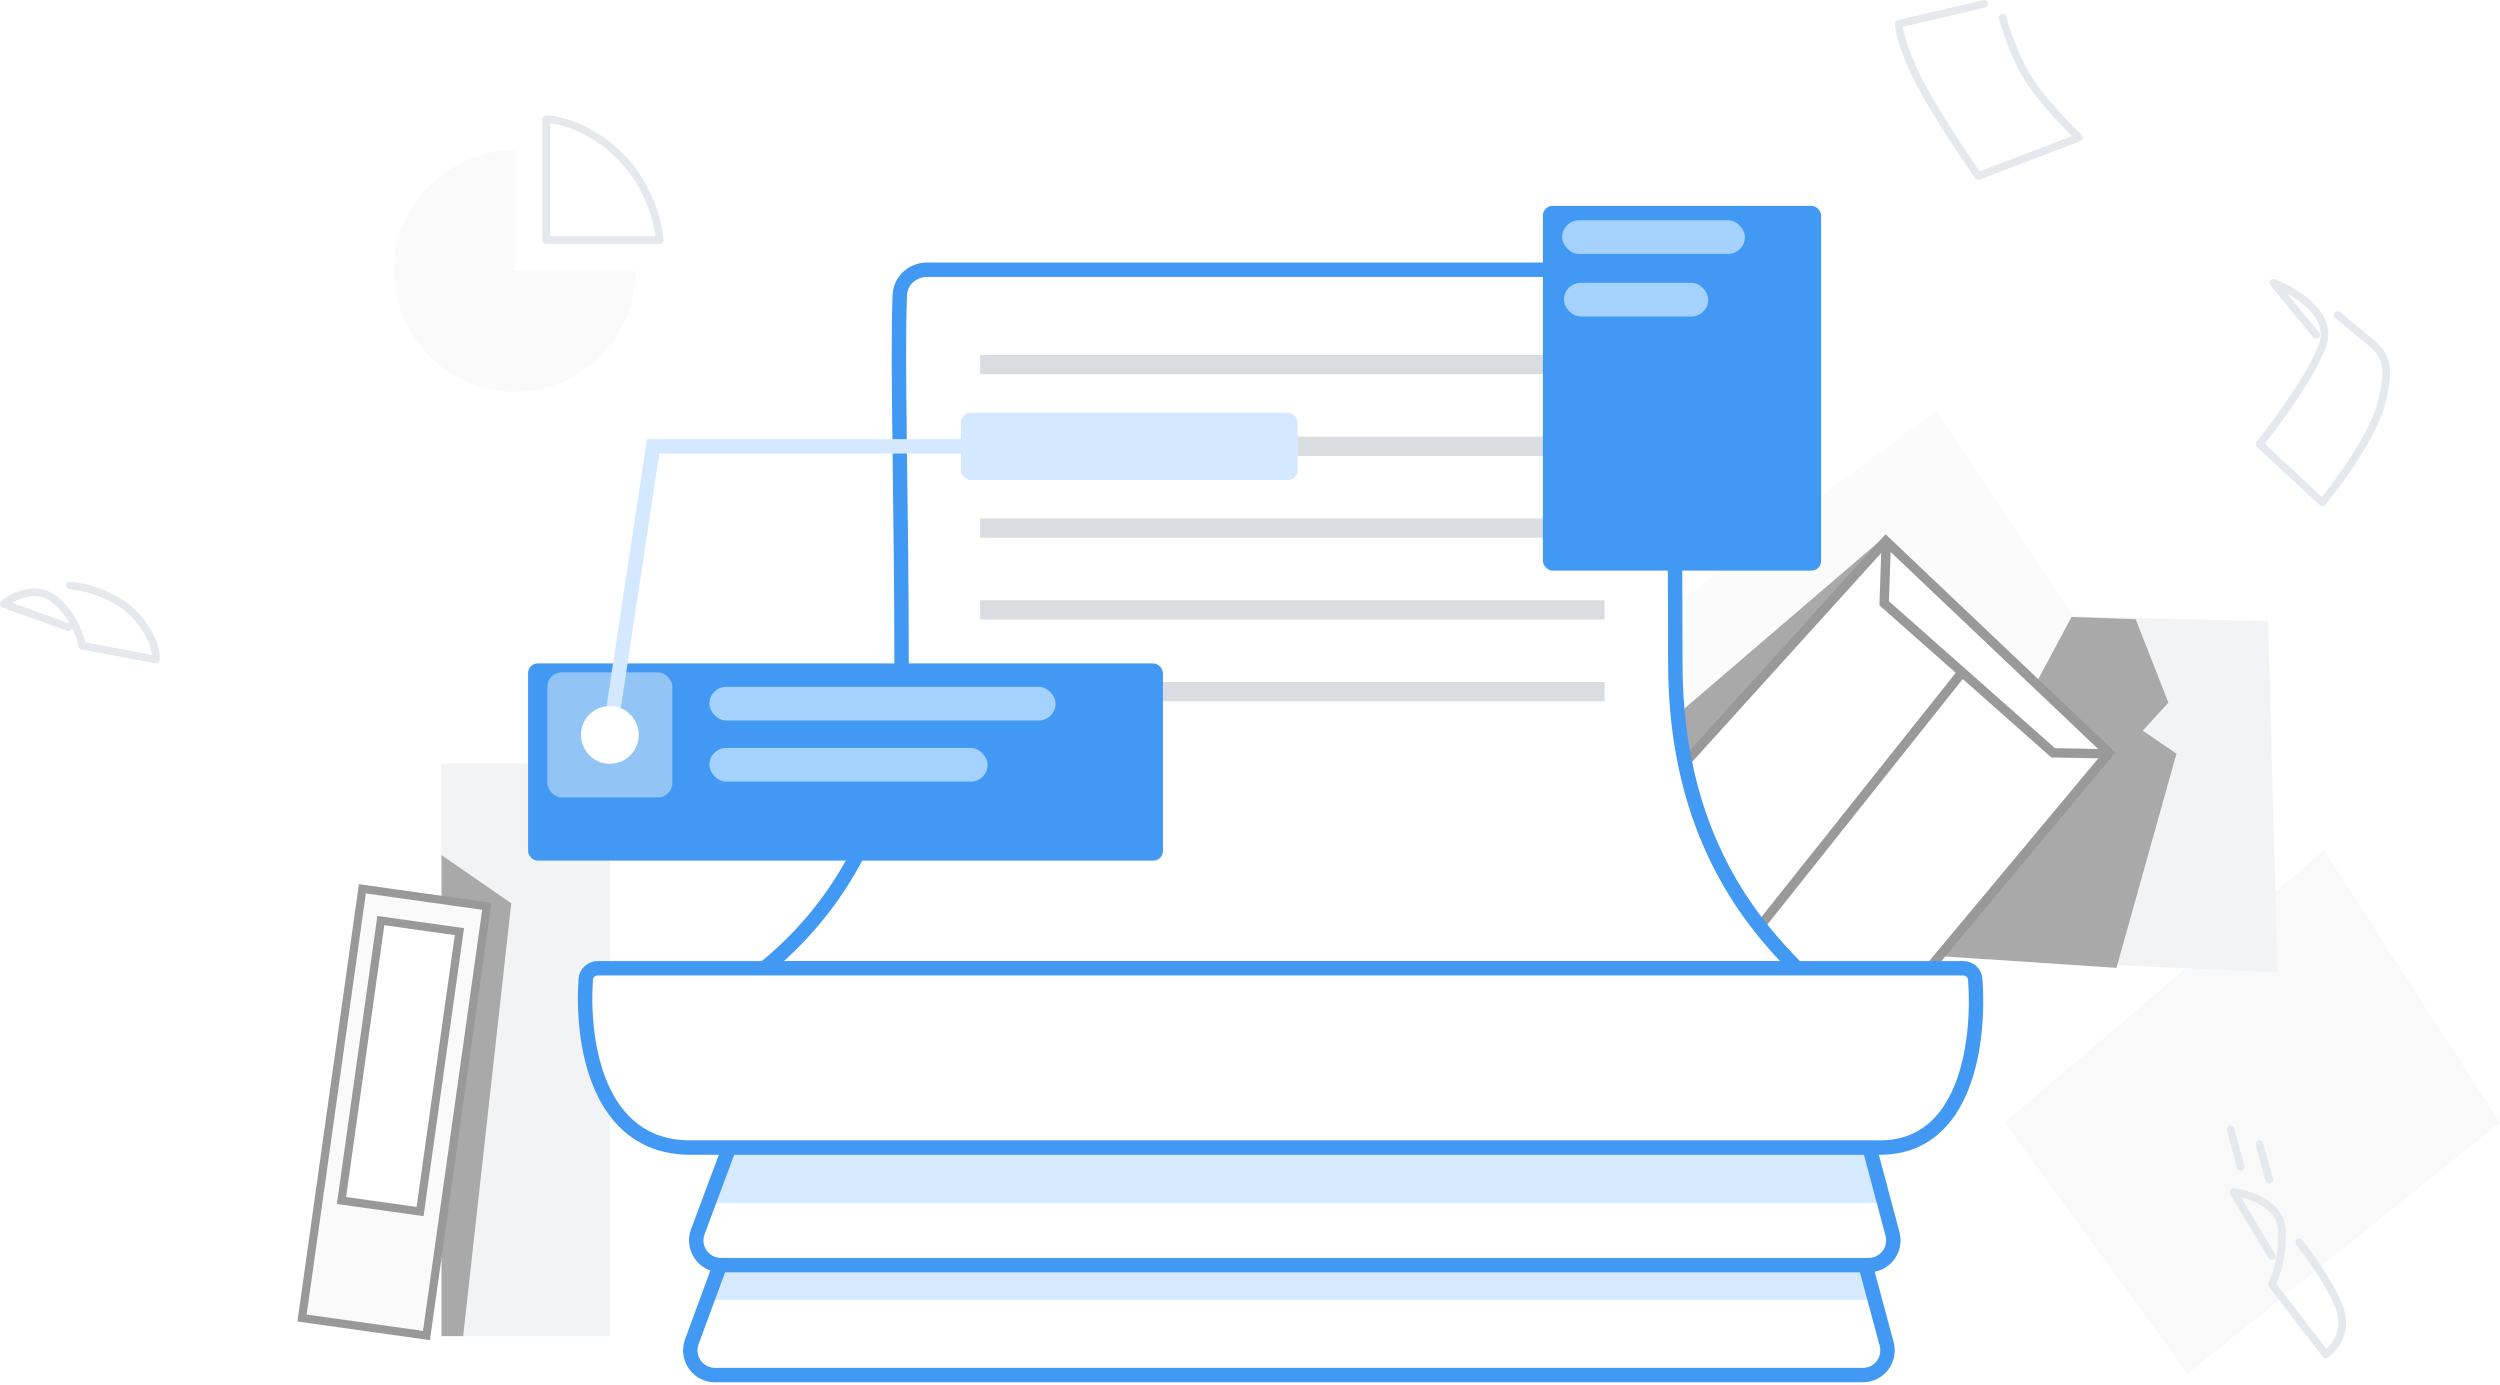 <svg xmlns="http://www.w3.org/2000/svg" width="520" height="288" fill="none">
  <g opacity=".4">
    <path fill="#DFE2E4" d="M91.837 277.909V158.863h35.06v119.046h-35.06z"/>
    <path fill="#DFE2E4" d="M110.098 158.863H91.87v51.596l18.228-51.596z"/>
    <path fill="#F3F3F3" d="M132.22 56.366c0 13.877-11.249 25.126-25.126 25.126s-25.126-11.25-25.126-25.126c0-13.877 11.249-25.126 25.126-25.126v25.126h25.126z"/>
    <path fill="#F0F0F0" d="M483.41 176.869l36.591 56.616-64.99 52.246-38.046-52.246 66.445-56.616z"/>
    <path stroke="#BEC8D2" stroke-linecap="round" stroke-linejoin="round" stroke-width="1.6" d="M113.601 49.936V24.81c2.564 0 9.23 1.538 15.384 7.692 6.153 6.153 8.033 14.186 8.204 17.434h-23.588zM469.949 237.98l2.058 7.41m-5.967-2.676l-2.058-7.822m22.247-169.358c1.168.958 2.23 1.917 5.415 4.473 4.484 3.599 5.734 5.113 3.822 13.42-1.528 6.647-8.918 16.829-12.422 21.09l-13.059-12.142c3.291-4.048 10.511-13.804 13.059-20.45 2.548-6.647-6.158-11.61-10.192-13.102l8.918 10.864m-9.231 191.557l-7.993-13.275c3.235.379 9.782 2.465 10.086 7.775.305 5.31-1.269 9.798-2.093 11.378l11.228 14.603c1.459-1.012 4.148-4.097 3.235-8.345-.914-4.247-6.217-11.757-8.754-14.981M14.203 130.442L.8 125.628c1.914-1.605 6.7-4.044 10.53-.963 3.829 3.081 5.424 7.703 5.743 9.629l15.317 2.888c.425-2.674-2.578-9.332-8.582-12.517-5.424-2.878-8.616-2.675-9.254-2.889M416.542 3.678c.741 2.772 2.984 9.402 6.032 13.75 3.048 4.35 7.831 9.274 9.841 11.192l-20.952 7.994c-3.175-4.583-10.222-15.22-13.016-21.104-2.794-5.884-3.492-9.487-3.492-10.553L412.733.8"/>
    <path fill="#C4C4C4" fill-opacity=".2" d="M402.702 85.427l37.854 56.302-75.033 52.248-33.577-56.058 70.756-52.492z"/>
    <path fill="#DFE2E4" d="M471.755 129.231l-40.156-1.013-13.177 71.573 55.318 2.481-1.985-73.041z"/>
    <path fill="#292727" d="M444.222 128.799l-13.344-.466-37.406 69.88 46.753 3.101 12.481-44.553-7.025-4.785 5.344-5.823-6.803-17.354zm-104.374 27.59l8.769 11.144 43.158-55.678-51.927 44.534z"/>
    <path fill="#fff" stroke="#000" stroke-width="1.949" d="M438.673 156.588l-46.423-44.07-69.27 76.524 54.042 41.451 61.651-73.905z"/>
    <path stroke="#000" stroke-width="1.949" d="M438.52 156.796l-11.461-.212-35.154-31.11.429-12.417"/>
    <path stroke="#000" stroke-width="1.947" d="M378.262 229.81l-1.688-10.66-42.362-32.584-10.887 1.724m84.657-48.284l-50.804 63.848"/>
    <path fill="#292727" d="M106.342 187.874L91.837 177.87v100.039h4.501l10.004-90.035z"/>
    <path fill="#F3F3F3" stroke="#000" stroke-width="1.701" d="M62.826 274.15l12.547-89.277 25.882 3.637-12.547 89.277-25.882-3.637z"/>
    <path fill="#fff" stroke="#000" stroke-width="1.701" d="M79.212 191.482l16.345 2.297-8.182 58.222-16.346-2.297z"/>
  </g>
  <path fill="#fff" stroke="#4299F3" stroke-width="3" d="M342.298 56.102h-149.45c-3.036 0-5.57 2.26-5.692 5.292-.564 14.02.374 43.734.374 76.469 0 37.75-20.273 56.843-28.538 63.54h214.736c-8.784-9.027-25.263-27.2-25.263-63.54 0-33.097-.517-54.608-.138-75.596.061-3.378-2.65-6.165-6.029-6.165z"/>
  <path fill="#D9DCE0" d="M203.881 73.829h129.87v4.002h-129.87zm0 17.007h129.87v4.002h-129.87zm0 34.013h129.87v4.002h-129.87zm0-17.007h129.87v4.002h-129.87zm0 34.014h129.87v4.002h-129.87z"/>
  <rect width="132.052" height="41.016" x="104.842" y="132.852" fill="#4299F3" filter="url(#a)" rx="2"/>
  <rect width="72.007" height="7.003" x="147.558" y="142.856" fill="#A5D1FF" rx="3.5"/>
  <rect width="57.863" height="7.003" x="147.558" y="155.573" fill="#A5D1FF" rx="3.5"/>
  <rect width="57.863" height="75.865" x="315.925" y="36.815" fill="#4299F3" filter="url(#b)" rx="2"/>
  <rect width="38.015" height="7.003" x="324.928" y="45.818" fill="#A5D1FF" rx="3.5"/>
  <rect width="30.012" height="7.003" x="325.297" y="58.823" fill="#A5D1FF" rx="3.5"/>
  <path fill="#D5E9FF" d="M147.419 250.265l4.501-11.573h237.238l2.572 11.573H147.419zm-.561 20.102l3.001-7.964 236.89-.463 2.572 8.427H146.858z"/>
  <path stroke="#4299F3" stroke-width="3" d="M151.535 239.066l-6.393 17.137c-1.254 3.361 1.231 6.941 4.819 6.941h238.712c3.379 0 5.84-3.203 4.97-6.468l-4.693-17.61"/>
  <path stroke="#4299F3" stroke-width="3" d="M149.859 262.903l-5.962 16.194c-1.237 3.358 1.248 6.921 4.826 6.921h238.732c3.384 0 5.845-3.211 4.968-6.478l-4.47-16.637"/>
  <path fill="#fff" stroke="#4299F3" stroke-width="3" d="M143.584 238.692c-19.478 0-22.645-22.062-21.746-35.011.09-1.303 1.194-2.278 2.5-2.278H408.35c1.307 0 2.41.975 2.505 2.278.943 12.948-1.8 35.011-19.835 35.011H143.584z"/>
  <rect width="26.01" height="26.01" x="113.845" y="139.855" fill="#E3F2FA" fill-opacity=".5" rx="3"/>
  <path stroke="#D4E9FF" stroke-width="3" d="M126.85 152.36l9.003-59.524h64.026" style="mix-blend-mode:multiply"/>
  <circle cx="126.85" cy="152.86" r="6.002" fill="#fff"/>
  <rect width="70.027" height="14.005" x="199.879" y="85.834" fill="#D4E9FF" rx="2" style="mix-blend-mode:multiply"/>
  <defs>
    <filter id="a" width="137.054" height="46.159" x="104.842" y="132.852" color-interpolation-filters="sRGB" filterUnits="userSpaceOnUse">
      <feFlood flood-opacity="0" result="BackgroundImageFix"/>
      <feColorMatrix in="SourceAlpha" values="0 0 0 0 0 0 0 0 0 0 0 0 0 0 0 0 0 0 127 0"/>
      <feOffset dx="5" dy="5.141"/>
      <feColorMatrix values="0 0 0 0 1 0 0 0 0 1 0 0 0 0 1 0 0 0 1 0"/>
      <feBlend in2="BackgroundImageFix" result="effect1_dropShadow"/>
      <feBlend in="SourceGraphic" in2="effect1_dropShadow" result="shape"/>
    </filter>
    <filter id="b" width="62.865" height="81.867" x="315.925" y="36.815" color-interpolation-filters="sRGB" filterUnits="userSpaceOnUse">
      <feFlood flood-opacity="0" result="BackgroundImageFix"/>
      <feColorMatrix in="SourceAlpha" values="0 0 0 0 0 0 0 0 0 0 0 0 0 0 0 0 0 0 127 0"/>
      <feOffset dx="5" dy="6"/>
      <feColorMatrix values="0 0 0 0 1 0 0 0 0 1 0 0 0 0 1 0 0 0 1 0"/>
      <feBlend in2="BackgroundImageFix" result="effect1_dropShadow"/>
      <feBlend in="SourceGraphic" in2="effect1_dropShadow" result="shape"/>
    </filter>
  </defs>
</svg>
